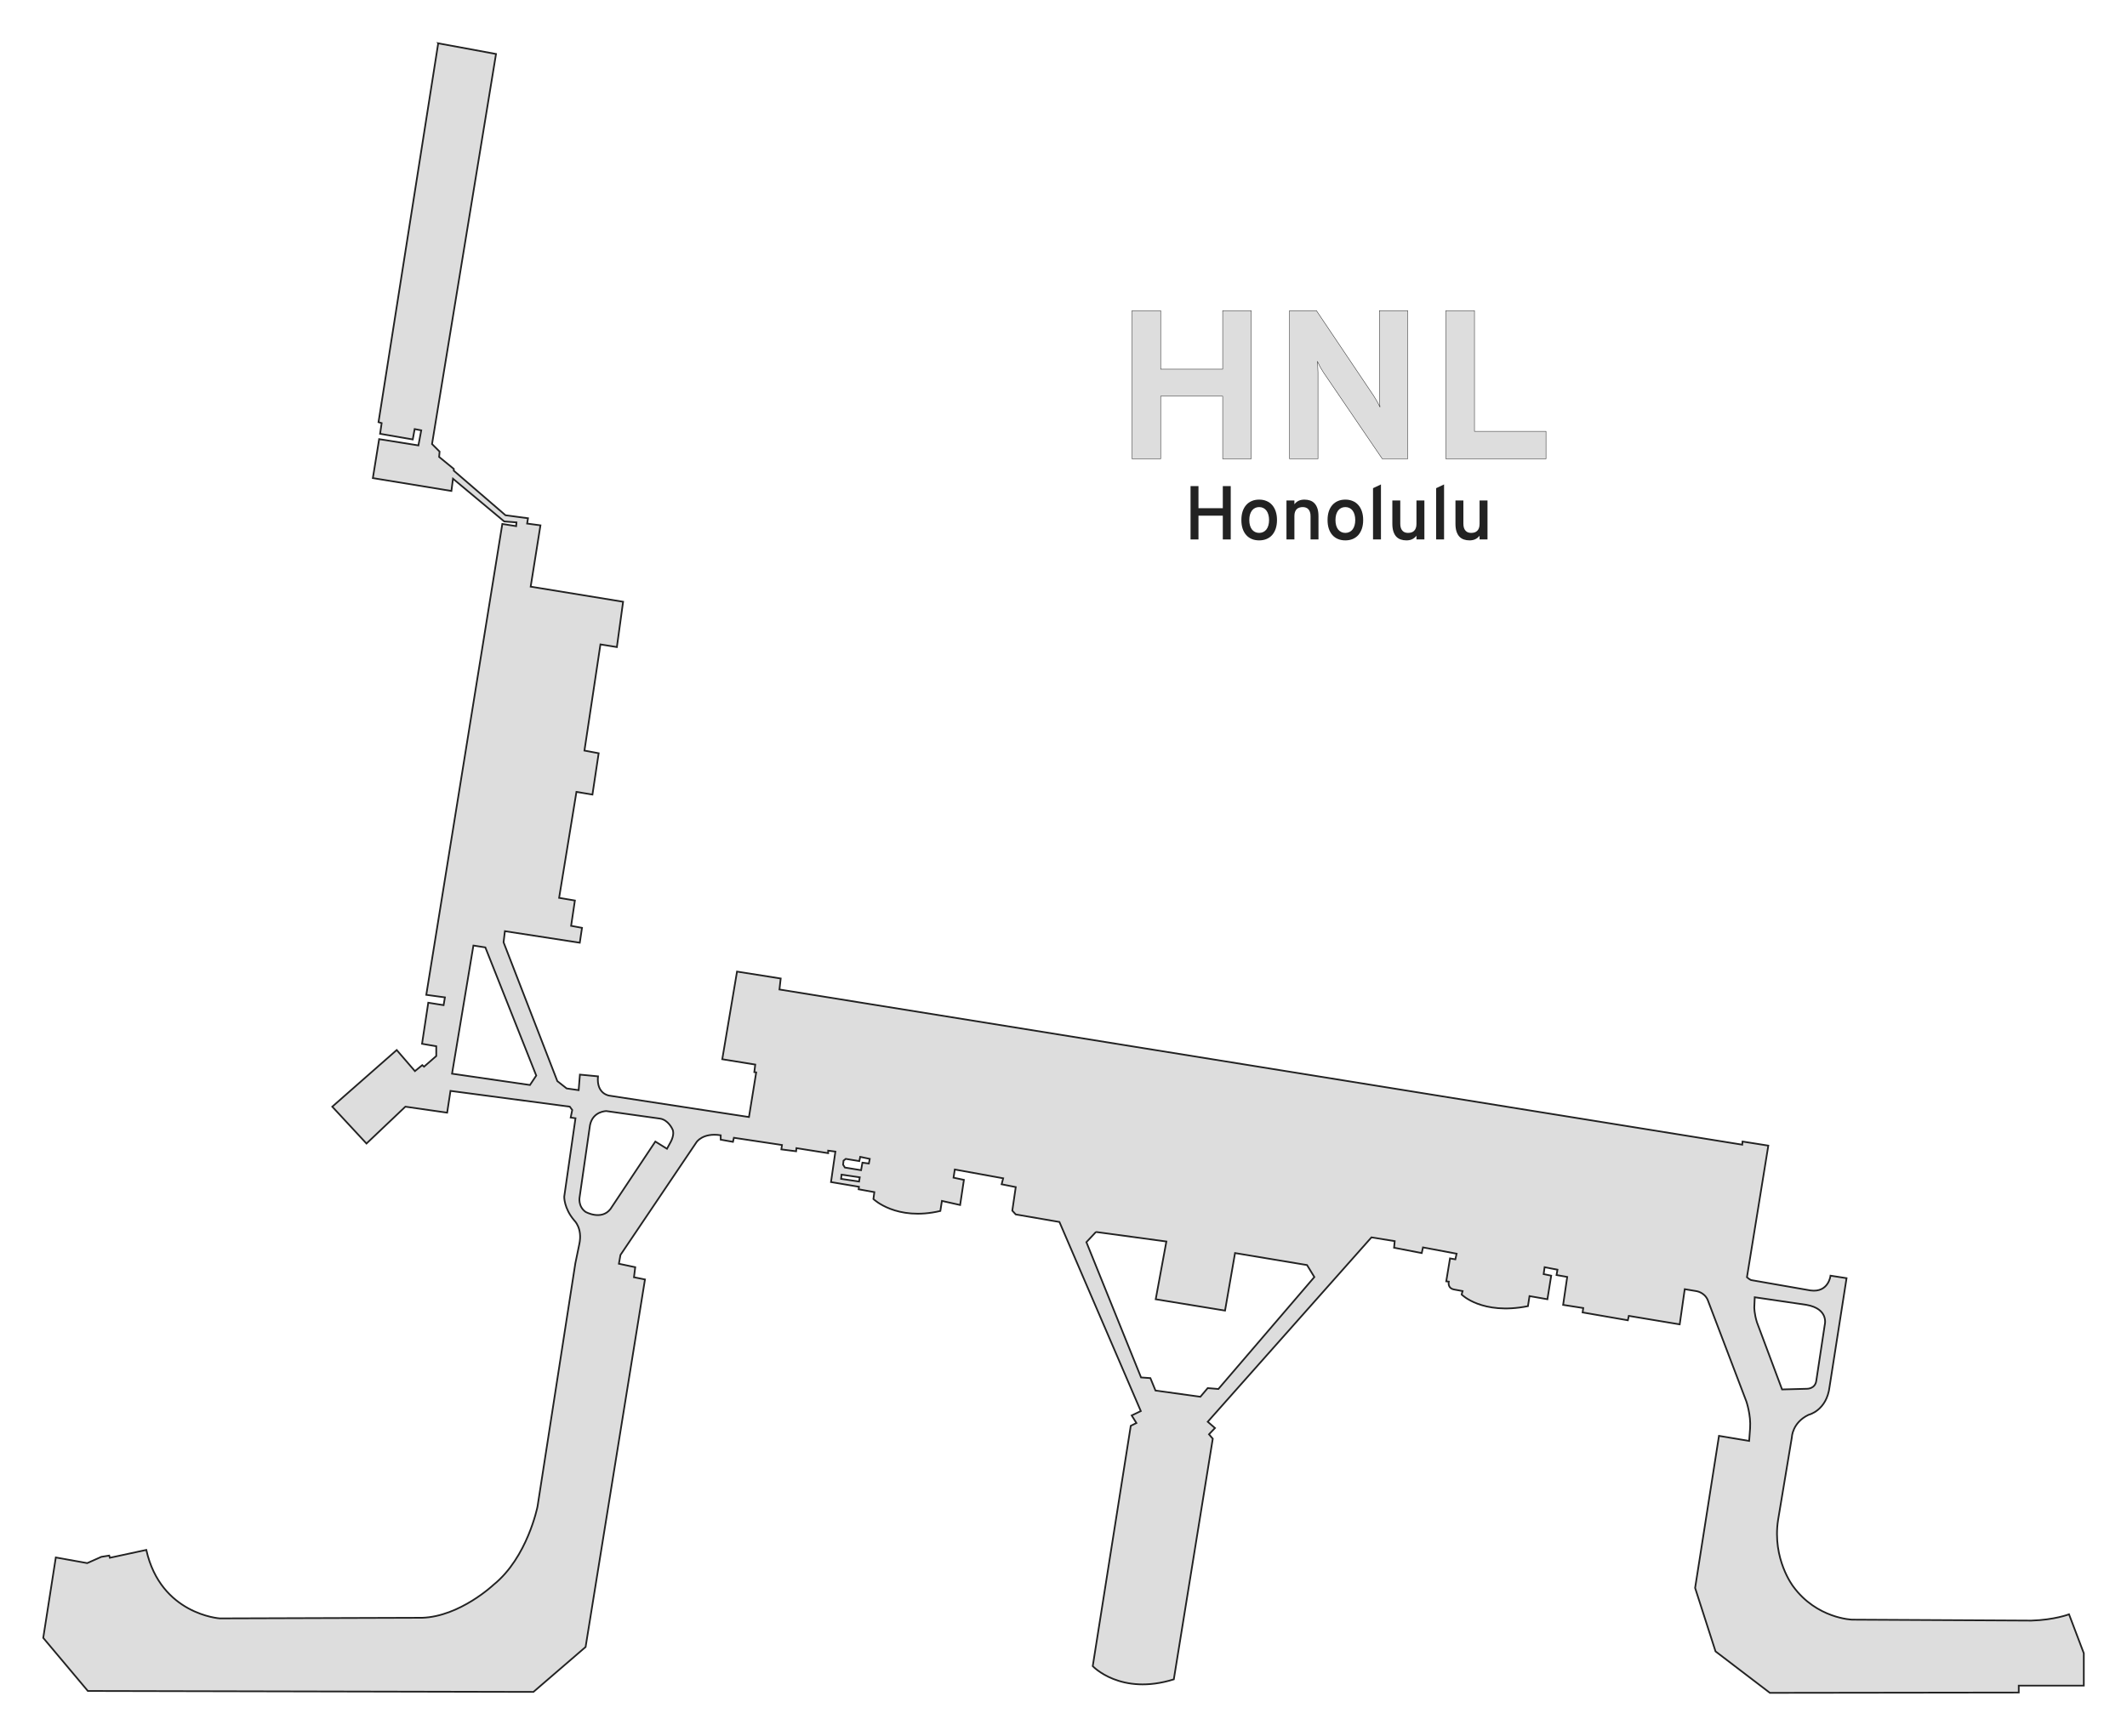<?xml version="1.0" encoding="UTF-8" standalone="no"?>
<!-- Created with Inkscape (http://www.inkscape.org/) -->

<svg
   xmlns:dc="http://purl.org/dc/elements/1.1/"
   xmlns:cc="http://creativecommons.org/ns#"
   xmlns:rdf="http://www.w3.org/1999/02/22-rdf-syntax-ns#"
   xmlns:svg="http://www.w3.org/2000/svg"
   xmlns="http://www.w3.org/2000/svg"
   xmlns:sodipodi="http://sodipodi.sourceforge.net/DTD/sodipodi-0.dtd"
   xmlns:inkscape="http://www.inkscape.org/namespaces/inkscape"
   width="1255.957"
   height="1025.381"
   viewBox="0 0 1255.957 1025.381"
   id="svg2"
   version="1.1"
   inkscape:version="0.91 r13725"
   sodipodi:docname="HNL.svg"
   inkscape:export-filename="C:\Users\Paul Bogard\Dropbox\Documents\Projects\Terminal Silhouettes\Silhouettes\png\HNL.png"
   inkscape:export-xdpi="89.996498"
   inkscape:export-ydpi="89.996498">
  <defs
     id="defs4" />
  <sodipodi:namedview
     id="base"
     pagecolor="#ffffff"
     bordercolor="#666666"
     borderopacity="1.0"
     inkscape:pageopacity="1"
     inkscape:pageshadow="2"
     inkscape:zoom="0.7"
     inkscape:cx="667.91404"
     inkscape:cy="522.63555"
     inkscape:document-units="px"
     inkscape:current-layer="layer1"
     showgrid="false"
     inkscape:window-width="1680"
     inkscape:window-height="987"
     inkscape:window-x="1672"
     inkscape:window-y="-8"
     inkscape:window-maximized="1"
     units="px"
     fit-margin-top="25"
     fit-margin-left="25"
     fit-margin-right="25"
     fit-margin-bottom="25" />
  <g
     inkscape:groupmode="layer"
     id="layer2"
     inkscape:label="Terminal"
     style="display:inline"
     transform="translate(71.908,-269.781)">
    <path
       style="fill:#dddddd;fill-opacity:1;fill-rule:evenodd;stroke:#222222;stroke-width:1;stroke-linecap:butt;stroke-linejoin:miter;stroke-miterlimit:4;stroke-dasharray:none;stroke-opacity:1"
       d="m 186.85,295.366 -35.252,223.767 1.855,0.557 -0.928,6.308 19.296,3.341 1.114,-6.123 3.896,0.742 -1.669,8.906 -23.194,-3.711 -3.711,23.009 46.386,7.607 0.928,-7.237 30.243,25.234 7.237,0.557 -0.185,2.226 -8.164,-1.299 -44.903,278.132 11.011,1.502 -0.786,4.592 -9.053,-1.442 -3.674,24.272 8.398,1.444 0,5.772 -7.217,6.298 -1.049,-0.918 -4.329,3.543 -10.76,-12.464 -38.048,33.456 20.205,21.779 22.96,-21.779 24.666,3.543 1.967,-12.858 70.454,9.315 1.444,1.969 -0.918,4.46 2.841,0.416 -6.645,46.292 c 0,0 -0.263,6.823 5.904,14.039 0,0 4.986,4.591 3.018,13.907 l -2.362,11.414 -22.343,143.704 c 0,0 -5.938,30.059 -25.976,46.201 0,0 -19.853,18.739 -42.119,19.482 l -119.491,0.372 c 0,0 -34.882,-2.226 -43.417,-40.448 l -21.524,4.638 -0.37,-1.299 -4.639,0.742 -8.349,3.711 -18.555,-3.339 -7.422,47.498 26.348,31.358 263.102,0.557 30.801,-26.533 35.069,-217.087 -6.495,-1.299 0.742,-5.938 -9.648,-2.041 0.927,-5.196 44.903,-66.61 c 0,0 3.711,-5.752 14.287,-4.083 l 0,2.597 7.235,1.299 0.557,-2.411 28.389,4.266 -0.37,2.599 8.72,1.112 0.185,-1.855 18.74,2.969 0,-1.484 4.268,0.557 -2.597,17.998 16.514,2.782 -0.187,1.485 9.277,1.669 -0.557,4.083 c 0,0 13.545,13.173 39.521,7.05 l 0.928,-5.937 10.761,2.412 2.227,-14.844 -6.123,-1.299 0.742,-4.824 28.574,5.195 -0.927,3.526 8.349,1.67 -2.041,13.915 2.041,2.227 25.791,4.453 48.055,111.697 -5.38,2.597 2.782,4.454 -3.339,1.669 -22.452,141.942 c 0,0 16.515,17.627 47.872,7.793 l 23.007,-142.128 -2.227,-2.597 3.526,-3.711 -4.268,-3.711 96.669,-108.914 13.73,2.226 -0.37,3.896 16.327,3.154 0.742,-3.339 19.853,3.711 -0.742,3.339 -3.154,-0.555 -2.227,13.543 1.485,0.187 c 0,0 -0.928,3.896 3.154,4.638 l 5.01,0.928 -0.557,2.041 c 0,0 12.06,12.246 39.15,6.865 l 0.928,-5.937 10.576,1.855 2.226,-13.917 -4.453,-0.927 0.557,-4.082 7.607,1.484 -0.555,3.154 6.308,1.113 -2.412,16.514 11.875,1.855 -0.372,2.597 26.72,4.639 0.555,-2.599 30.059,5.01 2.969,-20.78 6.679,1.114 c 0,0 4.825,0.556 6.866,5.195 l 22.821,59.931 c 0,0 2.784,7.979 2.227,15.957 l -0.557,7.422 -17.813,-2.969 -14.1,89.804 12.06,37.479 32.099,24.493 146.951,-0.187 0,-4.081 38.408,0 0,-19.111 -8.721,-23.007 c 0,0 -8.721,3.34 -22.265,3.711 l -105.761,-0.557 c 0,0 -20.966,-0.557 -34.882,-19.668 0,0 -12.431,-16.142 -8.906,-39.15 l 8.164,-48.984 c 0,0 0.186,-8.534 9.834,-13.173 0,0 10.761,-2.412 12.431,-16.699 l 10.019,-64.014 -9.462,-1.484 c 0,0 -1.113,10.205 -11.875,8.72 l -35.068,-6.123 c 0,0 -0.928,-0.37 -2.412,-1.669 l 12.616,-77.744 -15.214,-2.412 -0.185,1.855 -568.51,-91.659 0.742,-6.493 -25.791,-4.083 -8.72,51.768 19.483,3.154 -0.557,4.453 1.114,0.185 -4.268,26.348 -82.382,-12.618 c 0,0 -7.794,-0.835 -6.773,-11.411 l -10.668,-1.02 -0.743,9.185 -7.08,-1.019 -5.51,-4.329 -31.749,-82 0.786,-6.559 44.215,6.822 1.312,-8.791 -6.429,-1.181 2.23,-14.957 -9.315,-1.574 10.233,-62.582 9.447,1.574 3.674,-24.404 -8.396,-1.574 9.445,-62.714 9.709,1.574 3.674,-26.764 -54.579,-8.921 5.773,-36.211 -7.872,-1.05 0.525,-3.148 -13.292,-1.761 -30.528,-26.316 0,-1.049 -8.66,-7.085 0.263,-3.15 -4.46,-4.46 37.789,-230.391 -34.142,-6.308 z m 20.782,532.884 7.05,1.114 30.059,75.702 -3.711,5.566 -46.015,-6.68 12.617,-75.702 z m 78.486,97.782 31.728,4.453 c 4.824,0.742 7.237,6.123 7.237,6.123 1.67,2.969 -0.928,7.607 -0.928,7.607 l -2.226,4.083 -6.866,-4.268 -26.532,39.893 c -5.381,6.865 -14.659,1.669 -14.659,1.669 -4.639,-3.34 -3.526,-8.72 -3.526,-8.72 l 6.123,-42.489 c 1.67,-8.35 9.649,-8.35 9.649,-8.35 z m 149.906,27.053 5.642,1.181 -0.525,2.755 -3.804,-0.525 -0.788,4.461 -9.577,-1.574 -1.05,-1.706 0.263,-2.362 1.313,-1.049 8.003,1.312 0.524,-2.493 z m -11.021,10.496 10.76,1.574 -0.395,2.494 -10.626,-1.576 0.261,-2.493 z m 150.224,33.85 41.591,5.641 -6.298,34.113 40.935,6.691 5.904,-33.981 42.509,7.085 4.329,7.085 -56.678,66.125 -6.297,-0.525 -4.329,5.117 -26.503,-3.674 -3.018,-7.347 -5.51,-0.393 -32.275,-79.901 5.641,-6.036 z m 389.008,38.573 30.438,4.46 c 13.645,2.362 10.89,11.939 10.89,11.939 l -4.985,32.932 c -0.656,4.854 -5.51,4.723 -5.51,4.723 l -14.694,0.395 -14.826,-39.623 c -1.574,-4.986 -1.574,-8.789 -1.574,-8.789 l 0.263,-6.036 z"
       id="path4148"
       inkscape:connector-curvature="0" />
  </g>
  <g
     inkscape:groupmode="layer"
     id="layer1"
     inkscape:label="Label">
    <g
       id="g4167"
       transform="translate(144.571,82.286)">
      <g
         style="font-style:normal;font-variant:normal;font-weight:bold;font-stretch:normal;font-size:125px;line-height:110%;font-family:Overpass;-inkscape-font-specification:'Overpass, Bold';text-align:center;letter-spacing:0px;word-spacing:0px;writing-mode:lr-tb;text-anchor:middle;fill:#dddddd;fill-opacity:1;stroke:#222222;stroke-width:0.25;stroke-linecap:butt;stroke-linejoin:miter;stroke-miterlimit:4;stroke-dasharray:none;stroke-opacity:1"
         id="text4159">
        <path
           d="m 577.403,188.713 0,-36.987 -36.621,0 0,36.987 -16.907,0 0,-87.524 16.907,0 0,34.546 36.621,0 0,-34.546 16.846,0 0,87.524 -16.846,0 z"
           style=""
           id="path4176" />
        <path
           d="m 671.641,188.713 -34.729,-51.025 q -0.854,-1.282 -1.892,-3.113 -0.977,-1.892 -1.709,-3.479 0.183,1.404 0.244,3.296 0.122,1.892 0.122,3.296 l 0,51.025 -16.785,0 0,-87.524 15.869,0 33.875,50.415 q 0.793,1.221 1.831,3.052 1.038,1.831 1.831,3.54 -0.183,-1.77 -0.305,-3.54 -0.061,-1.831 -0.061,-3.052 l 0,-50.415 16.724,0 0,87.524 -15.015,0 z"
           style=""
           id="path4178" />
        <path
           d="m 709.178,188.713 0,-87.524 16.907,0 0,71.289 42.236,0 0,16.235 -59.143,0 z"
           style=""
           id="path4180" />
      </g>
      <g
         style="font-style:normal;font-variant:normal;font-weight:normal;font-stretch:normal;font-size:45px;line-height:110%;font-family:Overpass;-inkscape-font-specification:'Overpass, Normal';text-align:center;letter-spacing:0px;word-spacing:0px;writing-mode:lr-tb;text-anchor:middle;fill:#222222;fill-opacity:1;stroke:none;stroke-width:1px;stroke-linecap:butt;stroke-linejoin:miter;stroke-opacity:1"
         id="text4163">
        <path
           d="m 577.477,236.336 0,-14.041 -14.37,0 0,14.041 -4.68,0 0,-31.509 4.68,0 0,13.052 14.37,0 0,-13.052 4.68,0 0,31.509 -4.68,0 z"
           style=""
           id="path4183" />
        <path
           d="m 598.945,236.885 q -2.417,0 -4.373,-0.813 -1.934,-0.813 -3.296,-2.351 -1.362,-1.56 -2.109,-3.779 -0.725,-2.241 -0.725,-5.076 0,-2.834 0.725,-5.076 0.747,-2.241 2.109,-3.779 1.362,-1.56 3.296,-2.373 1.956,-0.835 4.373,-0.835 2.395,0 4.351,0.835 1.956,0.813 3.318,2.373 1.362,1.538 2.109,3.779 0.747,2.241 0.747,5.076 0,2.834 -0.747,5.076 -0.747,2.219 -2.109,3.779 -1.362,1.538 -3.318,2.351 -1.956,0.813 -4.351,0.813 z m 0,-4.417 q 1.34,0 2.417,-0.527 1.099,-0.527 1.846,-1.494 0.769,-0.989 1.165,-2.395 0.417,-1.406 0.417,-3.186 0,-1.78 -0.417,-3.186 -0.396,-1.428 -1.165,-2.417 -0.747,-0.989 -1.846,-1.516 -1.077,-0.527 -2.417,-0.527 -1.34,0 -2.417,0.527 -1.077,0.527 -1.846,1.516 -0.747,0.989 -1.165,2.417 -0.396,1.406 -0.396,3.186 0,1.78 0.396,3.186 0.417,1.406 1.165,2.395 0.769,0.967 1.846,1.494 1.077,0.527 2.417,0.527 z"
           style=""
           id="path4185" />
        <path
           d="m 629.289,236.336 0,-13.733 q 0,-1.45 -0.352,-2.461 -0.352,-1.033 -0.967,-1.67 -0.615,-0.659 -1.45,-0.945 -0.835,-0.308 -1.824,-0.308 -1.055,0 -1.956,0.286 -0.901,0.264 -1.56,0.879 -0.659,0.615 -1.055,1.648 -0.374,1.011 -0.374,2.483 l 0,13.821 -4.68,0 0,-23.005 4.68,0 0,2.219 q 1.121,-1.428 2.571,-2.087 1.45,-0.659 3.362,-0.659 1.802,0 3.318,0.527 1.516,0.505 2.615,1.67 1.121,1.165 1.736,3.032 0.615,1.868 0.615,4.57 l 0,13.733 -4.68,0 z"
           style=""
           id="path4187" />
        <path
           d="m 649.833,236.885 q -2.417,0 -4.373,-0.813 -1.934,-0.813 -3.296,-2.351 -1.362,-1.56 -2.109,-3.779 -0.725,-2.241 -0.725,-5.076 0,-2.834 0.725,-5.076 0.747,-2.241 2.109,-3.779 1.362,-1.56 3.296,-2.373 1.956,-0.835 4.373,-0.835 2.395,0 4.351,0.835 1.956,0.813 3.318,2.373 1.362,1.538 2.109,3.779 0.747,2.241 0.747,5.076 0,2.834 -0.747,5.076 -0.747,2.219 -2.109,3.779 -1.362,1.538 -3.318,2.351 -1.956,0.813 -4.351,0.813 z m 0,-4.417 q 1.34,0 2.417,-0.527 1.099,-0.527 1.846,-1.494 0.769,-0.989 1.165,-2.395 0.417,-1.406 0.417,-3.186 0,-1.78 -0.417,-3.186 -0.396,-1.428 -1.165,-2.417 -0.747,-0.989 -1.846,-1.516 -1.077,-0.527 -2.417,-0.527 -1.34,0 -2.417,0.527 -1.077,0.527 -1.846,1.516 -0.747,0.989 -1.165,2.417 -0.396,1.406 -0.396,3.186 0,1.78 0.396,3.186 0.417,1.406 1.165,2.395 0.769,0.967 1.846,1.494 1.077,0.527 2.417,0.527 z"
           style=""
           id="path4189" />
        <path
           d="m 666.181,236.336 0,-30.278 4.68,-2.219 0,32.498 -4.68,0 z"
           style=""
           id="path4191" />
        <path
           d="m 691.823,236.336 0,-2.197 q -1.121,1.428 -2.593,2.087 -1.45,0.659 -3.362,0.659 -1.802,0 -3.318,-0.527 -1.516,-0.505 -2.637,-1.67 -1.099,-1.187 -1.714,-3.054 -0.615,-1.868 -0.615,-4.57 l 0,-13.733 4.68,0 0,13.733 q 0,1.45 0.352,2.483 0.352,1.011 0.967,1.67 0.615,0.659 1.45,0.967 0.835,0.286 1.824,0.286 1.055,0 1.956,-0.264 0.901,-0.286 1.56,-0.901 0.681,-0.637 1.055,-1.648 0.396,-1.011 0.396,-2.505 l 0,-13.821 4.68,0 0,23.005 -4.68,0 z"
           style=""
           id="path4193" />
        <path
           d="m 703.446,236.336 0,-30.278 4.68,-2.219 0,32.498 -4.68,0 z"
           style=""
           id="path4195" />
        <path
           d="m 729.089,236.336 0,-2.197 q -1.121,1.428 -2.593,2.087 -1.45,0.659 -3.362,0.659 -1.802,0 -3.318,-0.527 -1.516,-0.505 -2.637,-1.67 -1.099,-1.187 -1.714,-3.054 -0.615,-1.868 -0.615,-4.57 l 0,-13.733 4.68,0 0,13.733 q 0,1.45 0.352,2.483 0.352,1.011 0.967,1.67 0.615,0.659 1.45,0.967 0.835,0.286 1.824,0.286 1.055,0 1.956,-0.264 0.901,-0.286 1.56,-0.901 0.681,-0.637 1.055,-1.648 0.396,-1.011 0.396,-2.505 l 0,-13.821 4.68,0 0,23.005 -4.68,0 z"
           style=""
           id="path4197" />
      </g>
    </g>
  </g>
</svg>
